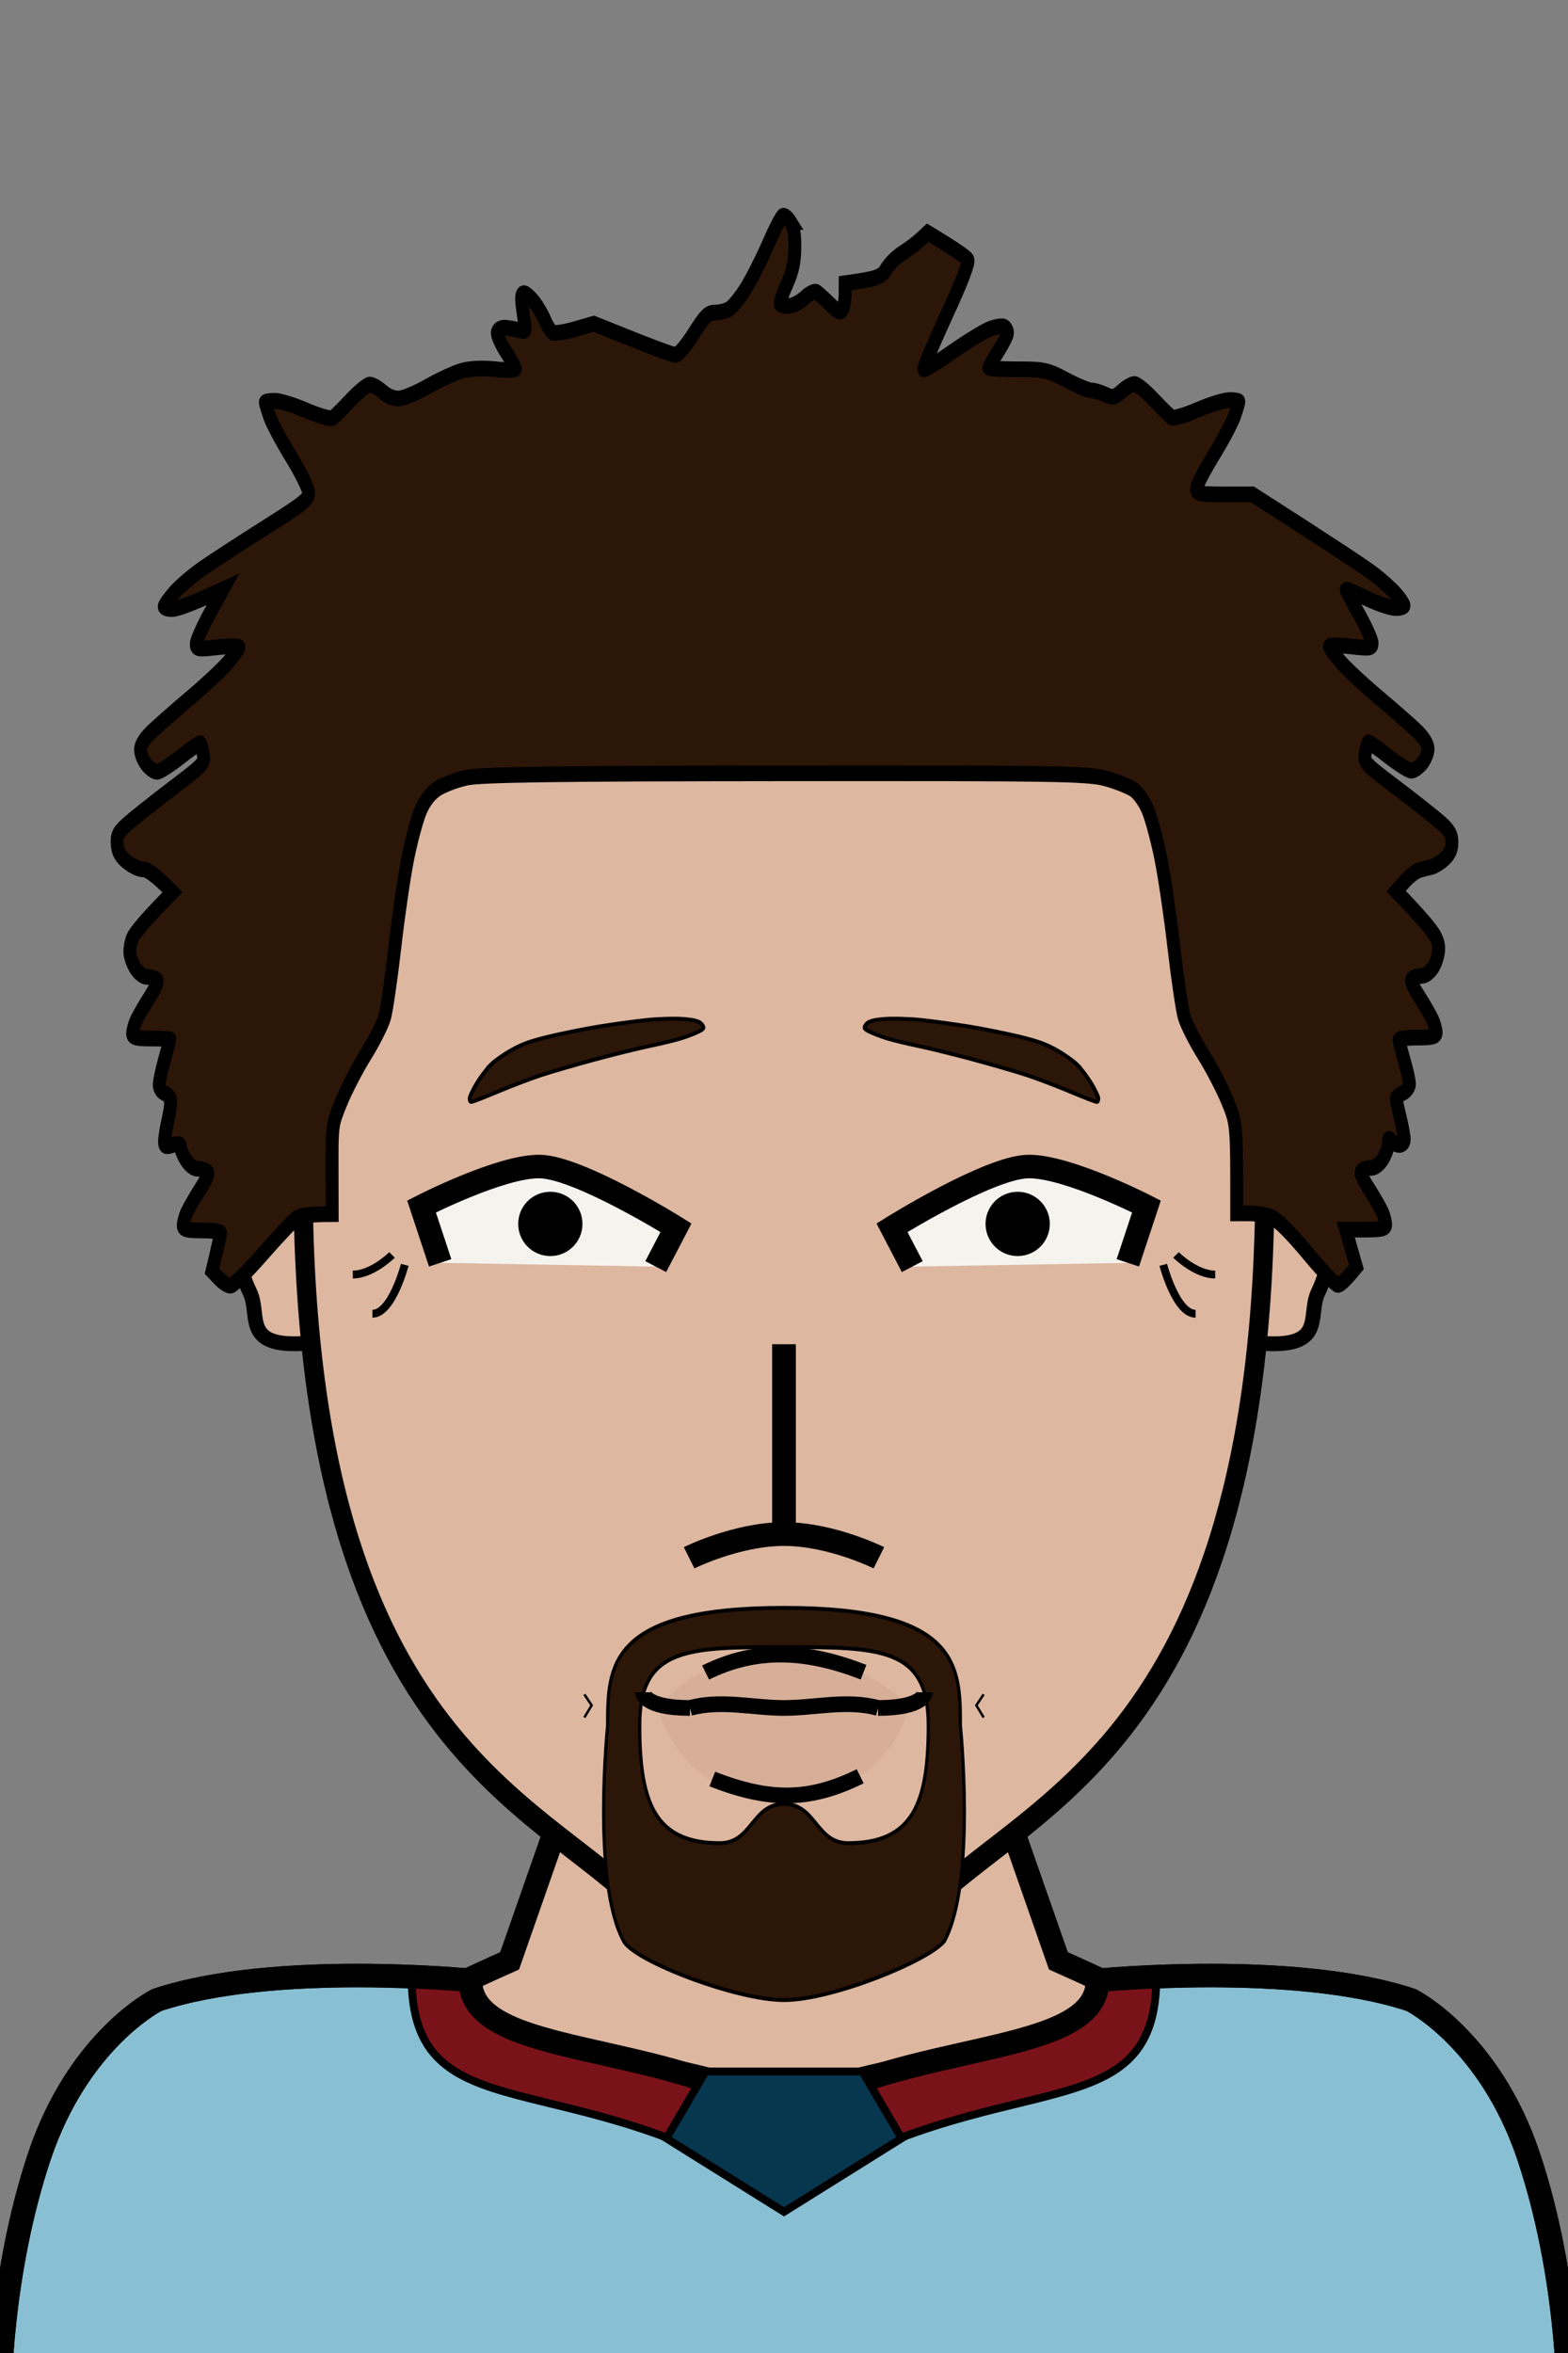 <svg xmlns="http://www.w3.org/2000/svg" version="1.2" baseProfile="tiny" width="100%" height="100%" viewBox="0 0 400 600" preserveAspectRatio="xMinYMin meet">
<rect x="0" y="0" width="400" height="600" fill="#808080" stroke="none"/>
<g transform="scale(1 1) translate(0 0)">
<path fill="#ddb7a0" stroke="#000" stroke-width="6" d="M10 600s-10-65 50-65c5 0 25-15 70-35l70-200 70 200c45 20 65 35 70 35 60 0 50 65 50 65" class="body"/>
</g>
<g transform="scale(1 1) translate(0 0)">
<g stroke="#000"><path fill="#89bfd3" stroke-width="6" d="M120 505c0 20 50 15 80 35 30-20 80-15 80-35 0 0 50-5 80 5 0 0 20 10 30 40s10 60 10 60H0s0-30 10-60 30-40 30-40c30-10 80-5 80-5Z" class="hockeyPrimary"/><path fill="#7a1319" stroke-width="2" d="M120 505c0 20 50 15 80 30 30-15 80-10 80-30l15-1c0 41-40 21-95 56-55-35-95-15-95-56z" class="collarSecondary"/><path fill="none" stroke-width="6" d="M120 505c0 20 50 15 80 35 30-20 80-15 80-35 0 0 50-5 80 5 0 0 20 10 30 40s10 60 10 60H0s0-30 10-60 30-40 30-40c30-10 80-5 80-5Z" class="hockeyStroke"/><path fill="#07364f" stroke-width="2" d="M180 528.21h40l10 17.05L200 564l-30-18.74z" class="shieldAccent"/></g>
</g>
<g transform="translate(33.536 291.014) scale(0.63 0.63) translate(12.606 19.96) translate(25.281 -2.98)">
<path fill="#ddb7a0" stroke="#000" stroke-width="6" d="M40 14S10-1 5 4s0 30 5 40-5 25 30 20z"/>
</g>
<g transform="translate(323.536 291.014) scale(-0.63 0.63) translate(-55.535 19.96) translate(25.281 -2.98)">
<path fill="#ddb7a0" stroke="#000" stroke-width="6" d="M40 14S10-1 5 4s0 30 5 40-5 25 30 20z"/>
</g>
<g transform="scale(0.818 1) translate(44.499 0)">
<path fill="#ddb7a0" stroke="#000" stroke-width="6" d="M200 100c100 0 150 60 150 200 0 150-80 160-110 190-10 10-20 10-40 10s-30 0-40-10c-30-30-110-40-110-190 0-140 50-200 150-200Z" class="head"/><path fill="rgba(0,0,0,0)" d="M60 300H50c0-140 50-200 150-200s150 60 150 200h-10v-10c0-5-10-20-15-25s-5-55-15-65c-40-40-60 0-110 0s-70-40-110 0c-10 10-10 60-15 65s-15 20-15 25z" class="headShave"/><path fill="rgba(0,0,0,0)" d="M200 410c30 0 50 10 50 10 30 0 90-15 90-120h10c0 150-80 160-110 190-10 10-20 10-40 10s-29.88-.12-40-10c-30-29.31-110-40-110-190h10c0 105 60 120 90 120 0 0 20-10 50-10" class="faceShave"/>
</g>
<g>
<path fill="none" stroke="#000" stroke-width="2" d="M300 320s5 5 10 5m-13.25-2.47S300 335 305 335m-205-15s-5 5-10 5m13.25-2.47S100 335 95 335" class="eyeline2"/>
</g>
<g transform="translate(147 424.5) scale(0.31 0.31) translate(6.677 23.371)">
<path fill="none" stroke="#000" stroke-width="2" d="m0 20 6-10-6-9" class="shp0"/>
</g>
<g transform="translate(247 424.5) scale(-0.31 0.31) translate(-12.677 23.371)">
<path fill="none" stroke="#000" stroke-width="2" d="m0 20 6-10-6-9" class="shp0"/>
</g>
<g transform="scale(0.818 1) translate(44.499 0)">
<path fill="#2C1608" fill-rule="evenodd" stroke="#000" d="M200 410c55 0 55 15 55 30 0 0 5 40-5 55-5 5-35 15-50 15s-46.67-10-50-15c-10-15-5-55-5-55 0-15 0-30 55-30Zm-45 30c0 20 5 30 25 30 10 0 10-10 20-10s10 10 20 10c20 0 25-10 25-30s-15-20-45-20-45 0-45 20Z" class="shp0"/>
</g>
<g transform="translate(102.5 287.5) rotate(1 37.5 22.5)">
<path d="M10 35 5 20s15-10 30-10 35 15 35 15l-5 10z" style="fill:#f5f3ee"/><path d="M37.93 32.78c-4.53 0-8.2-3.66-8.2-8.2 0-4.53 3.67-8.19 8.2-8.19s8.19 3.66 8.19 8.19c0 4.54-3.66 8.2-8.19 8.2" style="fill:#000"/><path d="M10 35 5 20.72S25 10 35 10s35 15 35 15l-5 10" style="fill:none;stroke:#000;stroke-width:6"/>
</g>
<g transform="translate(222.5 287.5) rotate(-1 37.5 22.5) scale(-1 1) translate(-75 0)">
<path d="M10 35 5 20s15-10 30-10 35 15 35 15l-5 10z" style="fill:#f5f3ee"/><path d="M37.93 32.78c-4.53 0-8.2-3.66-8.2-8.2 0-4.53 3.67-8.19 8.2-8.19s8.19 3.66 8.19 8.19c0 4.54-3.66 8.2-8.19 8.2" style="fill:#000"/><path d="M10 35 5 20.72S25 10 35 10s35 15 35 15l-5 10" style="fill:none;stroke:#000;stroke-width:6"/>
</g>
<g transform="translate(99.825 257.5) rotate(-15 40.175 12.5)">
<path fill="#2C1608" stroke="#000" d="M25.63 10.05c-1.19.67-3.29 2.29-4.68 3.61s-2.66 2.8-2.84 3.29-.13.96.1 1.04 3.5-.28 7.26-.79c3.76-.52 9.13-1.06 11.92-1.21 2.8-.15 9.17-.28 14.14-.29 4.98-.01 11.48.12 14.44.29s6.61.25 8.12.19c1.5-.05 3.59-.27 4.63-.47 1.65-.32 1.85-.53 1.46-1.57-.33-.91-1.38-1.55-4.09-2.53-2-.73-6.19-1.72-9.32-2.22-3.13-.49-8.67-1.19-12.3-1.55-3.64-.36-9.39-.72-12.78-.81-4.83-.11-7.02.06-10.04.83-2.12.53-4.83 1.52-6.02 2.19Z"/><path d="M0 10h5v5H0z" style="fill:none"/>
</g>
<g transform="translate(219.825 257.5) rotate(15 40.175 12.5) scale(-1 1) translate(-80.35 0)">
<path fill="#2C1608" stroke="#000" d="M25.63 10.05c-1.19.67-3.29 2.29-4.68 3.61s-2.66 2.8-2.84 3.29-.13.96.1 1.04 3.5-.28 7.26-.79c3.76-.52 9.13-1.06 11.92-1.21 2.8-.15 9.17-.28 14.14-.29 4.98-.01 11.48.12 14.44.29s6.61.25 8.12.19c1.5-.05 3.59-.27 4.63-.47 1.65-.32 1.85-.53 1.46-1.57-.33-.91-1.38-1.55-4.09-2.53-2-.73-6.19-1.72-9.32-2.22-3.13-.49-8.67-1.19-12.3-1.55-3.64-.36-9.39-.72-12.78-.81-4.83-.11-7.02.06-10.04.83-2.12.53-4.83 1.52-6.02 2.19Z"/><path d="M0 10h5v5H0z" style="fill:none"/>
</g>
<g transform="translate(-2.842170943040401e-14 51.521)">
<path d="M168 384s9-13.77 32-14.03c17.4-.2 32 13.2 32 13.2s-4.29 23.24-32 23.81c-27.29.56-32-22.98-32-22.98" style="opacity:.05;mix-blend-mode:multiply;fill:#501414"/><path d="M181.71 402.12c14.52 5.66 24.72 5.71 37.72-.71m.86-26.53c-14.52-5.66-27.29-6.34-40.29.09m-4 9.03c8-2.17 16 0 24 0s16-2.17 24 0m12-4s0 4-12 4m-60-4s0 4 12 4" style="fill:none;stroke:#000;stroke-width:4"/>
</g>
<g transform="translate(0 12.5) scale(1.21 1.21) translate(-34.711 -62.045)">
<path fill="#ddb7a0" stroke="#000" stroke-width="5" d="M180 380s10-5 20-5 20 5 20 5m-20-5v-40" class="nose"/>
</g>
<g transform="scale(-1 1) translate(-400.273 0) scale(0.818 1) translate(44.529 0)">
<path fill="#2C1608" stroke="#000" stroke-width="4" d="M198.27 56.61c-1 1.31-1.41 3.32-1.35 6.68.06 3.65.66 5.87 2.56 9.35 1.37 2.51 2.24 4.75 1.93 4.98-.3.23-1.51.41-2.69.39-1.18-.01-3.36-.95-4.84-2.08-1.48-1.12-3.16-1.79-3.73-1.48s-2.46 1.71-4.2 3.11c-2.67 2.14-3.29 2.34-3.93 1.29-.42-.68-.77-2.45-.78-3.94l-.01-2.69c-10.31-1.17-11.31-1.58-12.79-3.62-.95-1.3-3.22-3.13-5.04-4.07-1.83-.94-4.35-2.49-5.61-3.45l-2.29-1.74c-9.11 4.5-12.09 6.27-12.51 6.84-.51.7 1.65 5.32 6.71 14.31 4.1 7.31 7.27 13.47 7.04 13.7-.23.22-4.24-1.78-8.91-4.46-4.68-2.68-10-5.33-11.82-5.89-1.83-.56-3.79-.79-4.36-.53-.57.27-1.05.96-1.06 1.53-.02.57 1.28 2.71 2.89 4.77 1.61 2.05 2.92 3.92 2.93 4.15 0 .23-4.01.41-8.91.41-8.24-.01-9.4.2-15.15 2.69-3.42 1.48-6.97 2.7-7.88 2.7s-2.86.47-4.33 1.03c-2.39.92-2.94.83-5.18-.84-1.39-1.03-3.17-1.85-3.97-1.84-.8.02-3.51 1.82-6.02 4.01-2.51 2.18-5.03 4.21-5.6 4.52s-4.21-.57-8.09-1.94c-3.87-1.37-8.35-2.49-9.95-2.49s-2.9.18-2.9.41.58 1.82 1.29 3.53c.72 1.71 3.69 6.29 6.61 10.17 2.91 3.88 5.31 7.7 5.33 8.5.02 1.29-.93 1.45-8.69 1.45l-8.71-.01c-26.05 13.64-35.66 18.9-38.17 20.49s-5.6 3.88-6.87 5.09c-1.26 1.2-2.29 2.47-2.28 2.81s1.23.61 2.71.59c1.49-.01 5.5-1.12 8.92-2.45 3.43-1.33 6.3-2.35 6.4-2.25.09.1-1.69 2.88-3.95 6.19S16.9 163.2 16.9 164c-.01 1.31.62 1.39 6.63.83 3.66-.34 6.67-.34 6.68 0 .02.35-1.56 2.13-3.52 3.97s-7.3 5.91-11.87 9.05c-4.56 3.14-9.88 6.95-11.82 8.47-2.26 1.77-3.54 3.43-3.55 4.63-.02 1.02.82 2.7 1.86 3.71 1.04 1.02 2.54 1.86 3.34 1.87s4.06-1.66 7.26-3.71 5.98-3.63 6.19-3.52c.2.11.62 1.33.92 2.7.53 2.43.33 2.62-9.72 8.85-5.64 3.49-11.85 7.5-13.79 8.91-2.79 2.02-3.52 3.06-3.52 5.03-.01 1.75.67 3 2.27 4.21 1.26.94 3.12 1.87 4.15 2.07s2.71.55 3.73.79c1.03.23 3.08 1.53 4.57 2.9l2.69 2.49c-4.18 3.48-7.16 6.19-9.31 8.26-2.89 2.78-3.93 4.41-3.97 6.25-.04 1.37.7 3.52 1.62 4.77.97 1.3 2.49 2.29 3.56 2.3 1.02.01 2.35.29 2.95.62.8.46.26 1.68-2.14 4.76-1.78 2.28-3.67 4.98-4.2 6.01-.54 1.03-.98 2.43-.98 3.11 0 .99 1.2 1.25 5.81 1.25 3.19 0 5.79.28 5.78.62-.02.35-.75 2.68-1.64 5.19-.88 2.51-1.62 5.21-1.63 6.01-.02.8.9 1.83 2.04 2.29 1.14.45 2.08 1.11 2.09 1.45 0 .34-.55 2.49-1.24 4.77s-1.25 4.8-1.26 5.6c-.01.85.61 1.45 1.48 1.45.83 0 1.95-.47 2.51-1.04.8-.82 1-.69.96.63-.02.91.72 2.68 1.65 3.94.96 1.3 2.49 2.29 3.55 2.3 1.03 0 2.35.28 2.95.62.81.45.26 1.67-2.14 4.76-1.78 2.28-3.67 4.98-4.2 6.01-.54 1.02-.97 2.42-.97 3.11-.01.99 1.24 1.24 6.22 1.25h6.22l-3.33 9.54c3.54 3.57 5.12 4.59 5.81 4.58.68-.01 4.98-3.71 9.54-8.21 5.21-5.13 9.39-8.53 11.21-9.12 1.6-.52 4.68-.94 6.85-.93l3.94.01c-.03-22.79-.03-22.82 2.87-28.62 1.59-3.19 5.03-8.6 7.64-12.02s5.26-7.71 5.9-9.54c.63-1.82 2.07-9.85 3.2-17.83 1.12-7.99 2.98-18.25 4.12-22.82 1.14-4.56 2.91-9.95 3.93-11.98s2.97-4.36 4.34-5.18c1.37-.81 5.29-2.11 8.72-2.89 5.66-1.28 14.65-1.4 99.97-1.34 71.98.05 95.09.31 99.55 1.12 3.2.58 7.28 1.86 9.08 2.85 2.14 1.18 3.92 3.09 5.18 5.54 1.06 2.05 2.84 7.47 3.97 12.03 1.12 4.56 2.96 14.83 4.07 22.82 1.12 7.98 2.55 16.01 3.18 17.84.63 1.82 3.28 6.12 5.88 9.54 2.61 3.43 6.04 8.84 7.63 12.04 2.89 5.8 2.9 5.82 2.87 17.21l-.03 11.41c7.07 0 9.96.44 10.99.97s5.78 4.64 10.57 9.13 9.36 8.17 10.16 8.17 2.42-.84 3.61-1.86l2.15-1.87c-2.06-7.07-2.65-9.41-2.65-9.75.01-.34 2.62-.62 5.82-.62 4.61.01 5.81-.25 5.81-1.24 0-.68-.44-2.08-.97-3.11-.54-1.03-2.42-3.73-4.2-6.02-2.39-3.08-2.94-4.3-2.13-4.76.59-.33 1.92-.61 2.95-.62 1.06 0 2.59-.99 3.56-2.29.92-1.25 1.67-2.75 1.66-3.32-.02-.74.69-.85 2.48-.41 2.16.54 2.5.4 2.48-1.03-.02-.92-.55-3.53-1.18-5.81s-.9-4.55-.61-5.04c.3-.49 1.19-1.14 1.99-1.45s1.46-1.22 1.47-2.01c0-.8-.75-3.7-1.67-6.44-.93-2.73-1.68-5.07-1.67-5.18.01-.12 2.63-.21 5.82-.21 4.61.01 5.81-.25 5.81-1.24 0-.68-.44-2.08-.97-3.11-.53-1.02-2.42-3.73-4.19-6.01-2.4-3.09-2.95-4.31-2.14-4.76.6-.34 1.93-.62 2.95-.62 1.07-.01 2.6-1 3.56-2.3.93-1.25 1.68-3.12 1.66-4.14-.01-1.03-.4-2.62-.86-3.53-.45-.91-3.44-3.9-6.63-6.64l-5.8-4.98c5.56-4.61 7.93-5.82 9.13-5.8 1.14.02 3.38-.82 4.98-1.87 2.19-1.45 2.95-2.57 3.11-4.59.18-2.29-.29-3.03-3.32-5.22-1.93-1.4-8.13-5.42-13.77-8.93-10.05-6.24-10.25-6.42-9.71-8.86.3-1.37.72-2.58.93-2.69.21-.12 2.99 1.47 6.18 3.53 3.19 2.05 6.46 3.74 7.26 3.76.8.01 2.28-.83 3.3-1.87s1.86-2.73 1.87-3.75c.01-1.22-1.2-2.82-3.51-4.63-1.94-1.52-7.25-5.34-11.81-8.49-4.57-3.14-9.9-7.22-11.86-9.06-1.95-1.85-3.54-3.63-3.52-3.97.02-.35 3.03-.34 6.68 0 6.01.57 6.64.49 6.64-.83-.01-.79-1.87-4.25-4.15-7.67l-4.15-6.23c10.29 3.87 14.39 4.99 15.76 4.99s2.51-.28 2.53-.62-1.38-1.95-3.11-3.57c-1.73-1.61-5.76-4.42-8.95-6.22-3.19-1.81-11.96-6.48-19.49-10.37-12.53-6.49-13.66-7.26-13.43-9.14.14-1.12 2.63-5.22 5.55-9.1 2.91-3.87 5.88-8.44 6.6-10.15.71-1.71 1.3-3.3 1.3-3.53s-1.31-.41-2.91-.42c-1.59 0-6.07 1.12-9.95 2.49-3.88 1.36-7.52 2.23-8.09 1.92-.57-.3-3.09-2.34-5.6-4.53-2.51-2.18-5.21-3.99-6.01-4.01s-2.6.81-4.01 1.83c-1.55 1.14-3.59 1.81-5.19 1.72-1.44-.07-5.43-1.45-8.85-3.04-3.42-1.6-8.08-3.37-10.36-3.94-2.66-.66-6.46-.83-10.58-.49-3.54.3-6.43.26-6.42-.08 0-.34 1.33-2.3 2.94-4.36 1.62-2.05 2.82-4.29 2.67-4.97-.15-.73-1.12-1.21-2.32-1.17-1.13.04-3.08.32-4.33.62-2.04.48-2.24.34-1.92-1.32.21-1.03.58-3.27.84-4.98.32-2.18.15-3.12-.58-3.13-.57-.01-2.02 1.02-3.22 2.28s-2.74 3.42-3.41 4.79c-.68 1.36-1.75 2.71-2.38 2.98-.64.28-3.77-.12-6.96-.88l-5.81-1.37c-18.65 6.17-24.72 7.96-25.51 7.96-.81-.01-3.3-2.41-5.6-5.4-3.47-4.52-4.55-5.4-6.63-5.4-1.37 0-3.33-.38-4.36-.85-1.03-.46-3.36-2.78-5.18-5.15-1.82-2.38-4.99-7.48-7.05-11.35-2.05-3.87-4.14-7.17-4.66-7.34-.51-.16-1.57.55-2.36 1.59Z" class="afro2"/>
</g>
</svg>